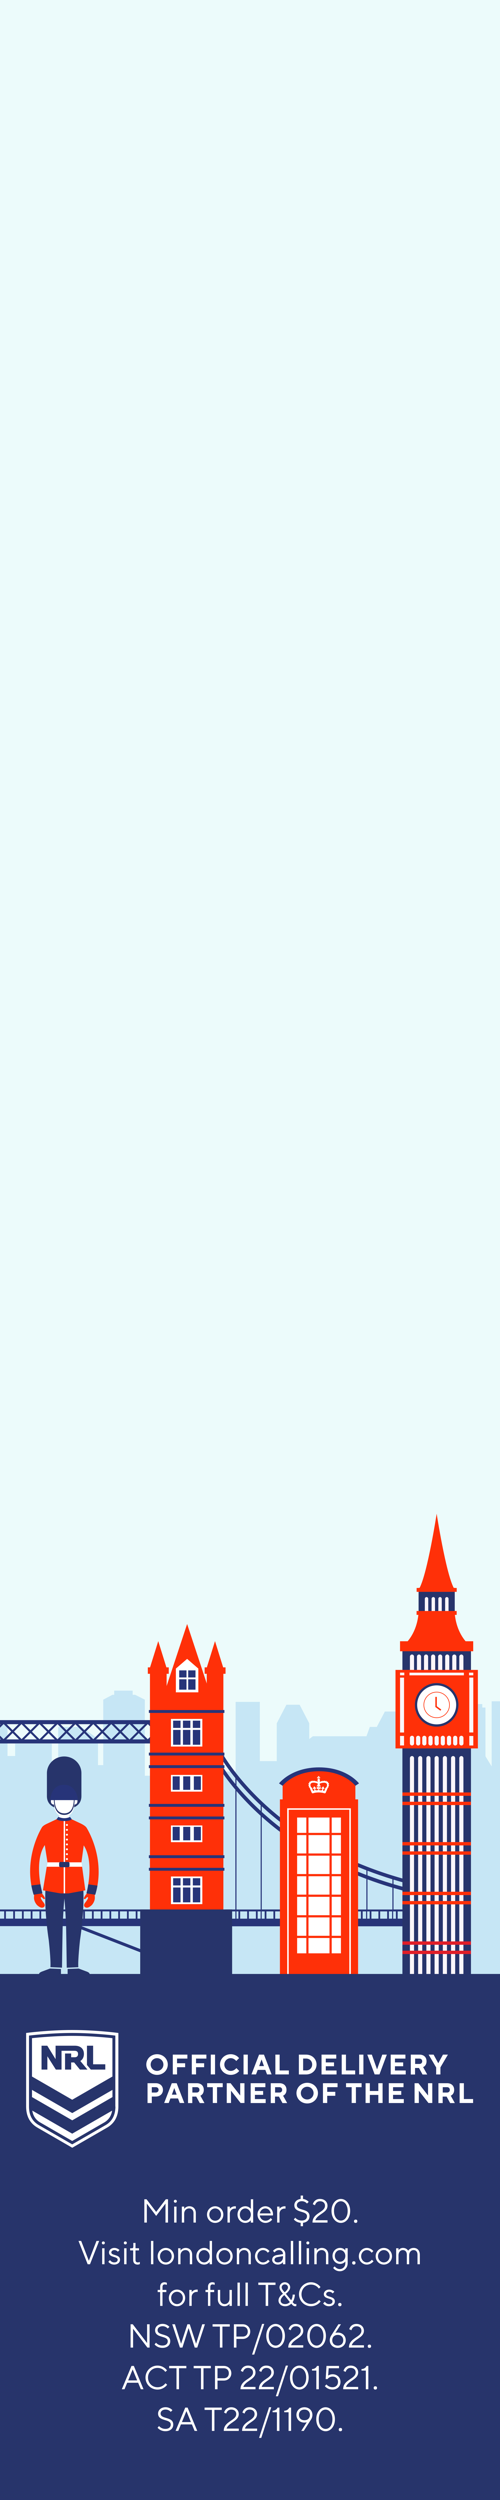 <?xml version="1.0" encoding="UTF-8"?><svg id="Layer_3" xmlns="http://www.w3.org/2000/svg" xmlns:xlink="http://www.w3.org/1999/xlink" viewBox="0 0 120 600"><defs><style>.cls-1,.cls-2{fill:none;}.cls-3{clip-path:url(#clippath);}.cls-4,.cls-5{fill:#fff;}.cls-6{fill:#fbf6fa;}.cls-7{fill:#ecfbfb;}.cls-8{fill:#ff3008;}.cls-9{fill:#e01e28;}.cls-10{fill:#27346b;}.cls-11{fill:#273479;}.cls-12{clip-path:url(#clippath-1);}.cls-13{clip-path:url(#clippath-2);}.cls-2{stroke:#ff3008;stroke-miterlimit:10;stroke-width:.35px;}.cls-14{fill:#c6e6f5;}.cls-14,.cls-5{fill-rule:evenodd;}</style><clipPath id="clippath"><rect class="cls-1" x="-14.73" y="390.31" width="196.49" height="94.7"/></clipPath><clipPath id="clippath-1"><rect class="cls-1" x="-68.96" y="379.93" width="167.75" height="107.24"/></clipPath><clipPath id="clippath-2"><rect class="cls-1" x="-14.73" y="379.57" width="113.53" height="107"/></clipPath></defs><rect class="cls-7" width="120" height="600"/><g><g class="cls-3"><polygon class="cls-14" points="74.22 413.6 71.91 409.14 68.74 409.14 66.42 413.6 66.42 422.67 62.36 422.67 62.36 408.45 57.77 408.45 57.37 408.45 56.55 408.45 56.55 425.16 52.24 425.16 52.24 415.99 50.13 415.99 50.13 415.14 48.56 415.14 48.16 415.14 46.96 415.14 46.96 415.99 44.85 415.99 44.85 426.18 43.59 426.18 43.59 410.82 36.2 410.82 36.2 426.18 34.76 426.18 34.76 407.92 32.43 406.75 31.84 406.75 31.84 405.75 27.41 405.75 27.41 406.75 27 406.75 24.78 407.92 24.78 423.63 23.52 423.63 23.52 417.34 19.55 414.46 13.97 414.46 13.97 426.84 12.43 426.84 12.43 418.48 3.63 418.48 3.63 421.44 1.8 421.44 1.8 413.09 -5.33 413.09 -5.33 426.47 -7.84 426.47 -8.23 426.47 -10.81 426.47 -10.81 422.58 -17.94 422.58 -17.94 425.79 -20.6 425.79 -20.6 417.05 -26.76 417.05 -26.76 423.42 -29.22 423.42 -29.22 412.82 -36.36 412.82 -36.36 423.07 -37.56 423.07 -38.68 420.18 -40.55 419.97 -40.55 416.7 -45.69 416.7 -45.69 426.11 -48.34 426.11 -48.34 408.09 -57.63 406.14 -57.63 429.28 -59.14 429.28 -59.14 413.23 -60.41 413.23 -60.41 412.63 -63.9 412.63 -63.9 413.23 -65.15 413.23 -65.15 423.66 -66.86 423.66 -66.86 413.23 -72 413.23 -72 422.45 -72.87 422.45 -72.87 410.52 -75.42 410.52 -75.42 409.68 -79.81 409.68 -79.81 410.52 -81.57 410.52 -81.57 422.07 -83.13 422.07 -83.13 415.24 -84.12 414.42 -90.3 414.42 -90.8 415.24 -92.7 415.24 -92.7 422.07 -94.85 422.07 -94.85 404.87 -96.04 404.87 -96.04 404.24 -99.82 404.24 -100.8 404.87 -102.24 404.87 -102.24 405.96 -105.8 405.96 -105.8 412.33 -114.7 412.33 -114.7 420.09 -116.22 420.09 -116.22 408.31 -126.79 408.31 -126.79 417.24 -128.28 417.24 -128.28 414.46 -135.42 414.46 -135.42 417.18 -136.33 417.18 -136.33 407.49 -143.46 407.49 -143.46 425.68 -145.29 425.68 -145.29 410.77 -152.42 410.77 -152.42 413.73 -155.57 413.73 -155.57 404.53 -155.57 402.9 -155.57 401.58 -159.67 401.58 -159.67 402.9 -165.03 402.9 -165.03 419.62 -167.69 419.62 -167.69 416.56 -175.08 416.56 -175.08 419.59 -176.31 419.59 -176.31 406.86 -177.83 405.05 -185.69 407.61 -185.69 423.18 -187 423.18 -187 416.7 -194.11 416.7 -194.11 423.18 -195.43 423.18 -195.43 414.54 -198.97 410.67 -204.72 410.67 -204.72 544.89 307.56 544.89 307.56 426.84 306.24 426.84 306.24 416.94 299.11 416.94 299.11 421.44 297.28 421.44 297.28 413.09 290.15 413.09 290.15 426.47 288.53 426.47 288.53 422.58 268.83 422.58 268.83 428.09 266.18 428.09 266.18 417.05 260.02 417.05 257.55 423.42 257.55 412.82 254.18 412.82 254.18 422.15 252.97 422.15 251.85 420.18 251.45 420.18 251.45 427.9 249.99 427.9 249.99 416.7 243.52 416.7 243.52 420.73 242.19 420.73 242.19 408.09 233.35 406.14 233.35 429.28 232.37 429.28 232.37 413.23 231.11 413.23 231.11 412.63 226.64 412.63 226.64 413.23 225.38 413.23 225.38 423.66 223.67 423.66 223.67 418.74 223.48 418.74 221.12 420.09 221.12 410.52 220.07 410.52 220.07 409.68 219.22 409.68 219.22 408.06 216.81 408.06 216.81 409.68 216.13 409.68 216.13 410.52 214.81 410.52 214.81 421.56 210.75 421.56 210.75 415.24 209.76 415.24 209.76 414.42 207.34 414.42 206.84 415.24 204.94 415.24 204.94 424.37 202.42 424.37 202.42 410.93 201.23 410.93 201.23 407.83 195.67 407.83 194.69 410.93 193.25 410.93 193.25 426.18 189.02 426.18 189.02 412.33 181.64 412.33 181.64 426.18 179.15 426.18 179.15 408.31 177.94 408.31 175.53 406.01 173.11 408.31 171.57 408.31 171.57 426.18 167.2 426.18 167.2 414.46 160.07 414.46 159.15 407.49 152.02 407.49 152.02 425.68 150.19 425.68 150.19 410.77 146.71 410.77 146.71 411.83 143.56 411.83 143.48 413.88 138.99 413.88 138.99 412.33 138.12 412.33 138.12 411.26 130.15 411.26 130.15 412.33 129.27 412.33 129.27 422.56 125.75 422.56 125.75 408.31 123.28 408.31 123.28 407.46 120.47 407.46 120.47 408.31 118 408.31 118 423.94 116.51 421.52 116.51 409.81 115.75 409.81 115.75 408.97 110.98 408.97 110.98 409.81 109.37 409.81 108.46 402.32 101.32 402.32 101.32 422.12 99.5 422.12 99.5 410.77 92.37 410.77 90.43 414.46 88.76 414.46 87.95 416.7 75.09 416.7 74.22 417.37 74.22 413.6 74.22 413.6"/></g><g class="cls-12"><g class="cls-13"><g><g><path class="cls-11" d="M149.48,458.73v-.46h-10.65v-7.34c3.78-1.42,7.2-2.99,10.25-4.61v-.99c-3.05,1.65-6.46,3.23-10.25,4.67v-1.13c3.79-1.47,7.21-3.08,10.25-4.75v-.99c-8.41,4.67-19.68,8.95-34.27,10.78-.4-.35-.92-.55-1.48-.55s-1.08,.21-1.47,.54c-22.52-2.83-37.13-11.53-45.51-18.45-9.39-7.76-13.19-15.03-13.22-15.1l-.77,.4s1.28,2.47,4.13,6v1.42c-2.91-3.58-4.2-6.04-4.22-6.09l-.78,.4s1.54,2.95,5,7.05v28.75h-2.37v.46h2.37v1.74h-2.37v1.83h95.37v-1.83h-1.22v-1.74h1.22Zm-10.91-.46h-5.99v-5.24c2.09-.62,4.09-1.29,5.99-2v7.24Zm-69.41-17.19c1.82,1.29,3.85,2.6,6.08,3.89v13.3h-6.08v-17.19Zm-.26,17.19h-6.08v-22.24c.66,.59,1.35,1.19,2.07,1.79,1.21,1,2.54,2.03,4.01,3.08v17.37Zm57.17-4.45c-2.01,.45-4.09,.86-6.26,1.22v-1c2.16-.37,4.25-.79,6.26-1.26v1.04Zm.26-1.1c2.08-.49,4.08-1.03,5.99-1.61v1.09c-1.92,.57-3.91,1.09-5.99,1.57v-1.04Zm-6.78,2.36c-1.29,.21-2.61,.39-3.95,.56,0-.01,0-.02,0-.04,0-.32-.07-.63-.19-.91,1.41-.18,2.79-.39,4.14-.61v1Zm-8.48,.55c-1.31-.16-2.6-.35-3.86-.55v-.99c1.32,.22,2.67,.42,4.05,.6-.12,.28-.19,.59-.19,.92,0,0,0,.02,0,.02Zm-4.12-.59c-2.16-.35-4.25-.76-6.26-1.22v-1.04c2.01,.47,4.09,.89,6.26,1.26v1Zm-6.52-1.27c-2.08-.48-4.08-1-5.99-1.57v-1.09c1.91,.58,3.91,1.12,5.99,1.61v1.04Zm-6.25-1.65c-2.09-.63-4.09-1.3-5.99-2.02v-1.13c1.9,.73,3.9,1.42,5.99,2.06v1.09Zm-6.25-2.12c-2.15-.81-4.17-1.68-6.08-2.57v-1.18c1.91,.91,3.93,1.79,6.08,2.62v1.13Zm-6.34-2.69c-2.18-1.03-4.21-2.1-6.08-3.19v-1.23c1.87,1.1,3.9,2.19,6.08,3.24v1.18Zm-6.34-3.34c-2.24-1.31-4.27-2.65-6.08-3.95v-1.29c1.81,1.32,3.84,2.67,6.08,4.01v1.24Zm.26,1.16c1.88,1.07,3.9,2.13,6.08,3.15v10h-6.08v-13.15Zm6.34,3.27c1.91,.88,3.94,1.74,6.08,2.54v7.34h-6.08v-9.88Zm6.34,2.64c1.9,.71,3.9,1.38,5.99,2v5.24h-5.99v-7.24Zm6.25,2.07c1.92,.56,3.91,1.08,5.99,1.55v3.61h-5.99v-5.17Zm6.25,1.61c2.01,.45,4.1,.85,6.26,1.2v2.35h-6.26v-3.55Zm6.52,1.25c1.32,.21,2.68,.4,4.06,.57,.18,.39,.46,.72,.81,.96h-.8v.78h-4.07v-2.31Zm7.38,1.53c.35-.23,.63-.56,.81-.95,1.41-.17,2.8-.37,4.15-.58v2.31h-4.16v-.78h-.8Zm5.22-1.57c2.16-.35,4.25-.75,6.26-1.2v3.55h-6.26v-2.35Zm6.52-1.26c2.08-.47,4.07-.99,5.99-1.55v5.17h-5.99v-3.61Zm12.24-4.56c-1.9,.71-3.9,1.39-5.99,2.02v-1.09c2.09-.64,4.09-1.33,5.99-2.06v1.13Zm-69.67-11.57v1.29c-1.24-.9-2.37-1.79-3.41-2.65-.94-.78-1.83-1.56-2.67-2.32v-1.35c.91,.85,1.89,1.71,2.94,2.58,.96,.8,2.01,1.62,3.14,2.45Zm-12.15-11.47c1.51,1.84,3.43,3.97,5.81,6.2v1.35c-2.38-2.21-4.3-4.3-5.81-6.13v-1.42Zm0,2.77c1.55,1.82,3.48,3.85,5.81,5.96v22.48h-5.81v-28.44Zm.47,30.64h-.47v-1.74h.47v1.74Zm2.1,0h-1.68v-1.74h1.68v1.74Zm2.1,0h-1.68v-1.74h1.68v1.74Zm.42,0v-1.74h.71v1.74h-.71Zm1.68,0h-.71v-1.74h.71v1.74Zm2.1,0h-1.68v-1.74h1.68v1.74Zm2.1,0h-1.68v-1.74h1.68v1.74Zm.42,0v-1.74h.74v1.74h-.74Zm1.68,0h-.68v-1.74h.68v1.74Zm2.1,0h-1.68v-1.74h1.68v1.74Zm2.1,0h-1.68v-1.74h1.68v1.74Zm.42,0v-1.74h.77v1.74h-.77Zm1.68,0h-.65v-1.74h.65v1.74Zm2.1,0h-1.68v-1.74h1.68v1.74Zm2.1,0h-1.68v-1.74h1.68v1.74Zm.42,0v-1.74h.8v1.74h-.8Zm1.68,0h-.63v-1.74h.63v1.74Zm2.1,0h-1.68v-1.74h1.68v1.74Zm2.1,0h-1.68v-1.74h1.68v1.74Zm.42,0v-1.74h.82v1.74h-.82Zm1.68,0h-.6v-1.74h.6v1.74Zm2.1,0h-1.68v-1.74h1.68v1.74Zm2.1,0h-1.68v-1.74h1.68v1.74Zm.42,0v-1.74h.76v1.74h-.76Zm1.68,0h-.66v-1.74h.66v1.74Zm2.1,0h-1.68v-1.74h1.68v1.74Zm2.1,0h-1.68v-1.74h1.68v1.74Zm.42,0v-1.74h.7v1.74h-.7Zm1.68,0h-.72v-1.74h.72v1.74Zm2.1,0h-1.68v-1.74h1.68v1.74Zm2.1,0h-1.68v-1.74h1.68v1.74Zm.42,0v-1.74h.9v1.74h-.9Zm1.85,0h-.69v-1.74h.69v1.74Zm2.1,0h-1.68v-1.74h1.68v1.74Zm.42-1.74h.86v1.74h-.86v-1.74Zm5.85,1.74h-.89v-1.74h.89v1.74Zm2.1,0h-1.68v-1.74h1.68v1.74Zm.42,0v-1.74h.74v1.74h-.74Zm1.68,0h-.68v-1.74h.68v1.74Zm2.1,0h-1.68v-1.74h1.68v1.74Zm2.1,0h-1.68v-1.74h1.68v1.74Zm.42,0v-1.74h.95v1.74h-.95Zm1.68,0h-.47v-1.74h.47v1.74Zm2.1,0h-1.68v-1.74h1.68v1.74Zm2.1,0h-1.68v-1.74h1.68v1.74Zm.42,0v-1.74h.89v1.74h-.89Zm1.68,0h-.53v-1.74h.53v1.74Zm2.1,0h-1.68v-1.74h1.68v1.74Zm2.1,0h-1.68v-1.74h1.68v1.74Zm.42,0v-1.74h.83v1.74h-.83Zm1.68,0h-.6v-1.74h.6v1.74Zm2.1,0h-1.68v-1.74h1.68v1.74Zm2.1,0h-1.68v-1.74h1.68v1.74Zm2.1,0h-1.68v-1.74h1.68v1.74Zm2.1,0h-1.68v-1.74h1.68v1.74Z"/><circle class="cls-4" cx="113.33" cy="455.61" r="1.22"/></g><g><g><g><rect class="cls-11" x="2.78" y="412.5" width=".49" height="6.2" transform="translate(294.75 119.57) rotate(45)"/><rect class="cls-11" x="2.78" y="412.5" width=".49" height="6.2" transform="translate(-292.97 123.86) rotate(-45)"/></g><g><rect class="cls-11" x="-1.54" y="412.5" width=".49" height="6.2" transform="translate(293.49 122.64) rotate(45)"/><rect class="cls-11" x="-1.54" y="412.5" width=".49" height="6.2" transform="translate(-294.25 120.81) rotate(-45)"/></g></g><g><g><rect class="cls-11" x="19.97" y="412.5" width=".49" height="6.2" transform="translate(328.38 695.17) rotate(135)"/><rect class="cls-11" x="19.97" y="412.5" width=".49" height="6.2" transform="translate(-259.34 723.77) rotate(-135)"/></g><g><rect class="cls-11" x="24.29" y="412.5" width=".49" height="6.2" transform="translate(335.76 692.11) rotate(135)"/><rect class="cls-11" x="24.29" y="412.5" width=".49" height="6.2" transform="translate(-251.97 726.82) rotate(-135)"/></g><g><rect class="cls-11" x="28.61" y="412.5" width=".49" height="6.2" transform="translate(343.13 689.06) rotate(135)"/><rect class="cls-11" x="28.61" y="412.5" width=".49" height="6.2" transform="translate(-244.59 729.88) rotate(-135)"/></g></g><g><g><rect class="cls-11" x="33.04" y="412.5" width=".49" height="6.2" transform="translate(350.69 685.93) rotate(135)"/><rect class="cls-11" x="33.04" y="412.5" width=".49" height="6.2" transform="translate(-237.03 733.01) rotate(-135)"/></g><g><rect class="cls-11" x="37.36" y="412.5" width=".49" height="6.2" transform="translate(358.08 682.87) rotate(135)"/><rect class="cls-11" x="37.36" y="412.5" width=".49" height="6.2" transform="translate(-229.66 736.07) rotate(-135)"/></g><g><rect class="cls-11" x="41.68" y="412.5" width=".49" height="6.2" transform="translate(365.44 679.82) rotate(135)"/><rect class="cls-11" x="41.68" y="412.5" width=".49" height="6.2" transform="translate(-222.28 739.12) rotate(-135)"/></g></g><g><g><rect class="cls-11" x="7.07" y="412.5" width=".49" height="6.2" transform="translate(306.36 704.3) rotate(135)"/><rect class="cls-11" x="7.07" y="412.5" width=".49" height="6.2" transform="translate(-281.38 714.64) rotate(-135)"/></g><g><rect class="cls-11" x="11.39" y="412.5" width=".49" height="6.2" transform="translate(313.73 701.24) rotate(135)"/><rect class="cls-11" x="11.39" y="412.5" width=".49" height="6.2" transform="translate(-273.99 717.7) rotate(-135)"/></g><g><rect class="cls-11" x="15.71" y="412.5" width=".49" height="6.2" transform="translate(321.11 698.19) rotate(135)"/><rect class="cls-11" x="15.71" y="412.5" width=".49" height="6.2" transform="translate(-266.62 720.75) rotate(-135)"/></g></g><rect class="cls-11" x="-19.76" y="412.83" width="56.68" height=".97"/><rect class="cls-11" x="-19.76" y="417.46" width="56.68" height=".97"/></g><path class="cls-11" d="M-18.93,460.47v1.8H36.09v-1.8h-3.1v-1.74h3.1v-.46H-18.93v.46h3.1v1.74h-3.1Zm49.82-1.74h1.68v1.74h-1.68v-1.74Zm-2.1,0h1.68v1.74h-1.68v-1.74Zm-2.1,0h1.68v1.74h-1.68v-1.74Zm-2.1,0h1.68v1.74h-1.68v-1.74Zm-2.1,0h1.68v1.74h-1.68v-1.74Zm-2.1,0h1.68v1.74h-1.68v-1.74Zm-2.1,0h1.68v1.74h-1.68v-1.74Zm-2.1,0h1.68v1.74h-1.68v-1.74Zm-2.1,0h1.68v1.74h-1.68v-1.74Zm-2.1,0h1.68v1.74h-1.68v-1.74Zm-2.1,0h1.68v1.74h-1.68v-1.74Zm-2.1,0h1.68v1.74h-1.68v-1.74Zm-2.1,0h1.68v1.74h-1.68v-1.74Zm-2.1,0h1.68v1.74h-1.68v-1.74Zm-2.1,0h1.68v1.74H1.42v-1.74Zm-2.1,0H1v1.74H-.68v-1.74Zm-2.1,0H-1.1v1.74h-1.68v-1.74Zm-2.1,0h1.68v1.74h-1.68v-1.74Zm-2.1,0h1.68v1.74h-1.68v-1.74Zm-2.1,0h1.68v1.74h-1.68v-1.74Zm-2.1,0h1.68v1.74h-1.68v-1.74Zm-2.1,0h1.68v1.74h-1.68v-1.74Zm-2.1,0h1.68v1.74h-1.68v-1.74Z"/><rect class="cls-11" x="17.02" y="465.44" width="21.14" height=".73" transform="translate(-115.92 909.8) rotate(-158.7)"/><polygon class="cls-8" points="44.91 389.76 39.25 406.88 50.56 406.88 44.91 389.76"/><polygon class="cls-8" points="49.11 400.17 49.37 400.17 53.86 400.17 54.13 400.17 54.13 401.71 53.61 401.71 53.61 465.62 49.62 465.62 49.62 401.71 49.11 401.71 49.11 400.17"/><polygon class="cls-8" points="51.6 393.87 49.61 400.27 53.59 400.27 51.6 393.87"/><rect class="cls-8" x="38.7" y="405.86" width="12.2" height="59.76" transform="translate(89.6 871.47) rotate(180)"/><g><rect class="cls-4" x="41.04" y="425.98" width="7.53" height="4.01" transform="translate(89.6 855.97) rotate(180)"/><g><rect class="cls-11" x="46.51" y="426.33" width="1.69" height="3.23" transform="translate(94.72 855.89) rotate(180)"/><rect class="cls-11" x="43.98" y="426.33" width="1.69" height="3.23" transform="translate(89.64 855.89) rotate(180)"/><rect class="cls-11" x="41.44" y="426.33" width="1.69" height="3.23" transform="translate(84.57 855.89) rotate(180)"/></g></g><g><rect class="cls-4" x="41.04" y="438.1" width="7.53" height="4.01" transform="translate(89.6 880.22) rotate(180)"/><g><rect class="cls-11" x="46.51" y="438.46" width="1.69" height="3.23" transform="translate(94.72 880.14) rotate(180)"/><rect class="cls-11" x="43.98" y="438.46" width="1.69" height="3.23" transform="translate(89.64 880.14) rotate(180)"/><rect class="cls-11" x="41.44" y="438.46" width="1.69" height="3.23" transform="translate(84.57 880.14) rotate(180)"/></g></g><polygon class="cls-4" points="44.91 398.13 47.6 400.46 47.6 406.16 42.21 406.16 42.21 400.46 44.91 398.13"/><g><rect class="cls-11" x="43.01" y="403.03" width="1.75" height="2.49"/><rect class="cls-11" x="43.01" y="400.89" width="1.75" height="1.7"/></g><g><rect class="cls-11" x="45.17" y="403.03" width="1.75" height="2.49"/><rect class="cls-11" x="45.17" y="400.89" width="1.75" height="1.7"/></g><polygon class="cls-8" points="35.48 400.17 35.75 400.17 40.24 400.17 40.5 400.17 40.5 401.71 39.99 401.71 39.99 465.62 35.99 465.62 35.99 401.71 35.48 401.71 35.48 400.17"/><g><rect class="cls-11" x="35.74" y="410.41" width="18.13" height=".69" transform="translate(89.6 821.51) rotate(180)"/><g><rect class="cls-11" x="35.74" y="420.63" width="18.13" height=".69" transform="translate(89.6 841.95) rotate(180)"/><rect class="cls-11" x="35.74" y="423.65" width="18.13" height=".69" transform="translate(89.6 847.99) rotate(180)"/></g><g><rect class="cls-11" x="35.74" y="432.94" width="18.13" height=".69" transform="translate(89.6 866.57) rotate(180)"/><rect class="cls-11" x="35.74" y="435.96" width="18.13" height=".69" transform="translate(89.6 872.61) rotate(180)"/></g><g><rect class="cls-11" x="35.74" y="445.25" width="18.13" height=".69" transform="translate(89.6 891.2) rotate(180)"/><rect class="cls-11" x="35.74" y="448.27" width="18.13" height=".69" transform="translate(89.6 897.24) rotate(180)"/></g></g><polygon class="cls-8" points="37.98 393.87 35.98 400.27 39.97 400.27 37.98 393.87"/><g><rect class="cls-4" x="41.04" y="412.54" width="7.53" height="6.63" transform="translate(89.6 831.71) rotate(180)"/><rect class="cls-11" x="41.56" y="415.19" width="1.78" height="3.56" transform="translate(84.89 833.93) rotate(180)"/><rect class="cls-11" x="43.92" y="415.19" width="1.78" height="3.56" transform="translate(89.61 833.93) rotate(180)"/><rect class="cls-11" x="46.28" y="415.19" width="1.78" height="3.56" transform="translate(94.34 833.93) rotate(180)"/><rect class="cls-11" x="41.56" y="412.96" width="1.78" height="1.74" transform="translate(84.89 827.66) rotate(180)"/><rect class="cls-11" x="43.92" y="412.96" width="1.78" height="1.74" transform="translate(89.61 827.66) rotate(180)"/><rect class="cls-11" x="46.28" y="412.96" width="1.78" height="1.74" transform="translate(94.34 827.66) rotate(180)"/></g><g><rect class="cls-4" x="41.04" y="450.36" width="7.53" height="6.63" transform="translate(89.6 907.35) rotate(180)"/><rect class="cls-11" x="41.56" y="453" width="1.78" height="3.56" transform="translate(84.89 909.56) rotate(180)"/><rect class="cls-11" x="43.92" y="453" width="1.78" height="3.56" transform="translate(89.61 909.56) rotate(180)"/><rect class="cls-11" x="46.28" y="453" width="1.78" height="3.56" transform="translate(94.34 909.56) rotate(180)"/><rect class="cls-11" x="41.56" y="450.78" width="1.78" height="1.74" transform="translate(84.89 903.29) rotate(180)"/><rect class="cls-11" x="43.92" y="450.78" width="1.78" height="1.74" transform="translate(89.61 903.29) rotate(180)"/><rect class="cls-11" x="46.28" y="450.78" width="1.78" height="1.74" transform="translate(94.34 903.29) rotate(180)"/></g><rect class="cls-10" x="33.65" y="458.27" width="22.06" height="16.32"/></g></g></g><g><g><rect class="cls-10" x="96.58" y="416.33" width="16.45" height="65.12"/><path class="cls-6" d="M98.88,421.45c-.27,0-.5,.23-.5,.52v57.75h.99v-57.75c0-.29-.22-.52-.5-.52Z"/><path class="cls-6" d="M100.85,421.45c-.27,0-.5,.23-.5,.52v57.75h.99v-57.75c0-.29-.22-.52-.5-.52Z"/><path class="cls-6" d="M102.83,421.45c-.27,0-.5,.23-.5,.52v57.75h.99v-57.75c0-.29-.22-.52-.5-.52Z"/><path class="cls-6" d="M104.8,421.45c-.27,0-.5,.23-.5,.52v57.75h.99v-57.75c0-.29-.22-.52-.5-.52Z"/><path class="cls-6" d="M106.78,421.45c-.27,0-.5,.23-.5,.52v57.75h.99v-57.75c0-.29-.22-.52-.5-.52Z"/><path class="cls-6" d="M108.75,421.45c-.27,0-.5,.23-.5,.52v57.75h.99v-57.75c0-.29-.22-.52-.5-.52Z"/><path class="cls-6" d="M110.73,421.45c-.27,0-.5,.23-.5,.52v57.75h.99v-57.75c0-.29-.22-.52-.5-.52Z"/><g><rect class="cls-8" x="96.58" y="430.19" width="16.45" height=".8"/><rect class="cls-8" x="96.58" y="432.42" width="16.45" height=".8"/></g><g><rect class="cls-8" x="96.58" y="442.1" width="16.45" height=".8"/><rect class="cls-8" x="96.58" y="444.33" width="16.45" height=".8"/></g><g><rect class="cls-8" x="96.58" y="454.02" width="16.45" height=".8"/><rect class="cls-8" x="96.58" y="456.25" width="16.45" height=".8"/></g><g><rect class="cls-9" x="96.58" y="465.94" width="16.45" height=".8"/><rect class="cls-9" x="96.58" y="468.17" width="16.45" height=".8"/></g></g><g><rect class="cls-10" x="96.58" y="396.12" width="16.45" height="5.82"/><g><path class="cls-6" d="M98.88,397.08c-.27,0-.5,.23-.5,.52v4.34h.99v-4.34c0-.29-.22-.52-.5-.52Z"/><path class="cls-6" d="M100.57,397.08c-.27,0-.5,.23-.5,.52v4.34h.99v-4.34c0-.29-.22-.52-.5-.52Z"/><path class="cls-6" d="M102.26,397.08c-.27,0-.5,.23-.5,.52v4.34h.99v-4.34c0-.29-.22-.52-.5-.52Z"/><path class="cls-6" d="M103.96,397.08c-.27,0-.5,.23-.5,.52v4.34h.99v-4.34c0-.29-.22-.52-.5-.52Z"/><path class="cls-6" d="M105.65,397.08c-.27,0-.5,.23-.5,.52v4.34h.99v-4.34c0-.29-.22-.52-.5-.52Z"/><path class="cls-6" d="M107.34,397.08c-.27,0-.5,.23-.5,.52v4.34h.99v-4.34c0-.29-.22-.52-.5-.52Z"/><path class="cls-6" d="M109.04,397.08c-.27,0-.5,.23-.5,.52v4.34h.99v-4.34c0-.29-.22-.52-.5-.52Z"/><path class="cls-6" d="M110.73,397.08c-.27,0-.5,.23-.5,.52v4.34h.99v-4.34c0-.29-.22-.52-.5-.52Z"/></g></g><g><rect class="cls-10" x="100.46" y="381.83" width="8.68" height="5.05"/><path class="cls-6" d="M102.37,383.29c-.22,0-.41,.19-.41,.43v3.16h.82v-3.16c0-.23-.18-.43-.41-.43Z"/><path class="cls-6" d="M103.99,383.29c-.22,0-.41,.19-.41,.43v3.16h.82v-3.16c0-.23-.18-.43-.41-.43Z"/><path class="cls-6" d="M105.61,383.29c-.22,0-.41,.19-.41,.43v3.16h.82v-3.16c0-.23-.18-.43-.41-.43Z"/><path class="cls-6" d="M107.24,383.29c-.22,0-.41,.19-.41,.43v3.16h.82v-3.16c0-.23-.18-.43-.41-.43Z"/></g><g><rect class="cls-8" x="94.92" y="400.78" width="19.77" height="18.84"/><g><rect class="cls-6" x="96.01" y="402.63" width=".96" height="13.17"/><rect class="cls-6" x="104.48" y="395.23" width=".64" height="13.05" transform="translate(506.56 296.96) rotate(90)"/><rect class="cls-6" x="112.76" y="401.25" width=".64" height="1.02" transform="translate(514.84 288.68) rotate(90)"/><rect class="cls-6" x="96.2" y="401.25" width=".64" height="1.02" transform="translate(498.28 305.23) rotate(90)"/><rect class="cls-6" x="96.01" y="416.62" width=".96" height="2.29"/><rect class="cls-6" x="112.63" y="402.63" width=".96" height="13.17" transform="translate(226.22 818.42) rotate(180)"/><rect class="cls-6" x="112.63" y="416.62" width=".96" height="2.29" transform="translate(226.22 835.54) rotate(180)"/></g><g><rect class="cls-8" x="98.28" y="402.65" width="13.05" height="13.05"/><circle class="cls-10" cx="104.8" cy="409.17" r="5.23"/><circle class="cls-4" cx="104.8" cy="409.17" r="4.68"/><path class="cls-8" d="M104.8,406.03c-1.74,0-3.15,1.41-3.15,3.15s1.41,3.15,3.15,3.15,3.15-1.41,3.15-3.15-1.41-3.15-3.15-3.15Zm0,6.15c-1.66,0-3-1.34-3-3s1.34-3,3-3,3,1.34,3,3-1.34,3-3,3Z"/><polyline class="cls-2" points="104.66 407.25 104.66 409.59 105.8 410.43"/></g><g><path class="cls-6" d="M98.88,416.58c-.27,0-.5,.22-.5,.5v1.34c0,.27,.22,.5,.5,.5s.5-.22,.5-.5v-1.34c0-.27-.22-.5-.5-.5Z"/><path class="cls-6" d="M100.36,416.58c-.27,0-.5,.22-.5,.5v1.34c0,.27,.22,.5,.5,.5s.5-.22,.5-.5v-1.34c0-.27-.22-.5-.5-.5Z"/><path class="cls-6" d="M101.84,416.58c-.27,0-.5,.22-.5,.5v1.34c0,.27,.22,.5,.5,.5s.5-.22,.5-.5v-1.34c0-.27-.22-.5-.5-.5Z"/><path class="cls-6" d="M103.32,416.58c-.27,0-.5,.22-.5,.5v1.34c0,.27,.22,.5,.5,.5s.5-.22,.5-.5v-1.34c0-.27-.22-.5-.5-.5Z"/><path class="cls-6" d="M104.8,416.58c-.27,0-.5,.22-.5,.5v1.34c0,.27,.22,.5,.5,.5s.5-.22,.5-.5v-1.34c0-.27-.22-.5-.5-.5Z"/><path class="cls-6" d="M106.28,416.58c-.27,0-.5,.22-.5,.5v1.34c0,.27,.22,.5,.5,.5s.5-.22,.5-.5v-1.34c0-.27-.22-.5-.5-.5Z"/><path class="cls-6" d="M107.77,416.58c-.27,0-.5,.22-.5,.5v1.34c0,.27,.22,.5,.5,.5s.5-.22,.5-.5v-1.34c0-.27-.22-.5-.5-.5Z"/><path class="cls-6" d="M109.25,416.58c-.27,0-.5,.22-.5,.5v1.34c0,.27,.22,.5,.5,.5s.5-.22,.5-.5v-1.34c0-.27-.22-.5-.5-.5Z"/><path class="cls-6" d="M110.73,416.58c-.27,0-.5,.22-.5,.5v1.34c0,.27,.22,.5,.5,.5s.5-.22,.5-.5v-1.34c0-.27-.22-.5-.5-.5Z"/></g></g><path class="cls-8" d="M112.61,393.9h-.87c-.88-1.04-2.2-3.09-2.57-6.33h.43v-.93h-9.62v.93h.43c-.37,3.24-1.69,5.29-2.57,6.33h-1.83v2.4h17.56v-2.4h-.97Z"/><path class="cls-8" d="M108.89,381.08c-1.92-3.72-4.09-17.79-4.09-17.79,0,0-2.17,14.07-4.09,17.79l-.45,.03h-.27v.93h9.62v-.93h-.27l-.45-.03Z"/></g><g><g><path class="cls-10" d="M15.4,421.55c-2.27,0-4.14,1.8-4.14,4v5.52c0,2.2,1.86,3.13,4.14,3.13s4.14-.93,4.14-3.13v-5.52c0-2.2-1.86-4-4.14-4Z"/><path class="cls-4" d="M13.46,436.82c.56-.36,1.01-.97,.85-2.04,0,0,2.28-.04,2.29-.04-.18,0-.08,.82-.07,.9,.08,.46,.37,.82,.67,1.03,.05,.03,.1,.07,.15,.09,0,0-1.63,1.14-3.88,.06Z"/><g><path class="cls-4" d="M18.59,432.25c0-.8-.5-.67-.71-.58-.16-1.78-1.16-1.85-2.42-1.86-1.28-.01-2.38-.07-2.53,1.87-.21-.09-.71-.23-.72,.57,0,.75,.49,.85,.75,.86,.15,1.43,.73,2.86,2.4,2.9,1.78,.02,2.35-1.51,2.5-2.91,.26,0,.72-.13,.73-.84Z"/><path class="cls-10" d="M15.47,429.38c-1.38-.01-2.55-.08-2.55,2.35,0,1.67,.41,3.8,2.45,3.85,2.17,.02,2.54-2.25,2.54-3.8,0-2.31-1.06-2.38-2.44-2.4Zm-.1,5.82c-1.88-.04-2.26-1.96-2.26-3.46,0-2.18,1.08-2.12,2.35-2.11,1.27,.01,2.25,.08,2.25,2.16,0,1.39-.34,3.44-2.34,3.42Z"/></g><path class="cls-11" d="M12.06,432.03h6.66s-.21-3.68-3.38-3.68-3.29,3.68-3.29,3.68Z"/></g><g><path class="cls-10" d="M12.03,472.45s0,0,0-.01l-1.78,.67s-1.01,.3-.86,.73h5.24v-1.29s-2.61-.1-2.61-.1Z"/><path class="cls-10" d="M19.72,450.81H11.16s-.96,4.74,.54,14.83c0,0,.55,4.95,.4,6.48l2.78,.12c.01-1.07,.06-4.69,.14-9.09,0,0,.1-3.91,.43-7.53,.33,3.62,.43,7.53,.43,7.53,.08,4.41,.12,8.03,.14,9.1l2.78-.12c-.15-1.52,.4-6.48,.4-6.48,1.5-10.09,.54-14.83,.54-14.83Z"/><path class="cls-10" d="M20.63,473.11l-1.78-.67s0,0,0,.01l-2.62,.1v1.29h5.26c.15-.44-.86-.73-.86-.73Z"/></g><g><g><path class="cls-8" d="M10.14,455.44c.12,.12,.24,.28,.36,.33,.1,.04,.23,.01,.28-.08,.04-.09,0-.19-.04-.27-.23-.48-.79-1.38-1.42-1.33-.13,0-1.18,.43-1.19,.41,.09,.27,.03,.79,.03,.79-.08,1.04,.67,1.86,.67,1.86,.16,.19,.5,.44,.68,.53,.2,.11,.43,.19,.66,.16,.23-.02,.46-.16,.54-.38,.07-.18,.03-.39-.06-.56-.09-.17-.21-.32-.33-.47-.12-.15-.81-1.09-.42-1.11,.08,0,.16,.05,.24,.12Z"/><path class="cls-8" d="M10.09,438.53s-4.74,7.4-2.02,16.2l2.11-.33s-2.48-8.57,1.22-12.4l-1.3-3.47Z"/><path class="cls-10" d="M7.53,452.51c.13,.73,.31,1.47,.54,2.22l2.11-.33s-.25-.87-.47-2.17l-2.17,.28Z"/></g><g><path class="cls-8" d="M20.78,455.44c-.12,.12-.24,.28-.36,.33-.1,.04-.23,.01-.28-.08-.04-.09,0-.19,.04-.27,.23-.48,.79-1.38,1.42-1.33,.13,0,1.18,.43,1.19,.41-.09,.27-.03,.79-.03,.79,.08,1.04-.67,1.86-.67,1.86-.16,.19-.5,.44-.68,.53-.2,.11-.43,.19-.66,.16-.23-.02-.46-.16-.54-.38-.07-.18-.03-.39,.06-.56,.09-.17,.21-.32,.33-.47,.12-.15,.81-1.09,.42-1.11-.08,0-.16,.05-.24,.12Z"/><path class="cls-8" d="M20.7,438.53s4.87,7.41,2.15,16.21l-2.11-.33s2.35-8.57-1.35-12.41l1.3-3.47Z"/><path class="cls-10" d="M21.19,452.24c-.2,1.31-.44,2.17-.44,2.17l2.11,.33c.23-.74,.4-1.48,.53-2.19l-2.2-.31Z"/></g><g><g><path class="cls-8" d="M19.56,446.96l.92,6.72-4.05,.74h-1.89l-4.24-.74,1.09-6.72-1.31-8.43c.4-.5,.99-.73,1.57-1.01l1.89-.89h3.68l1.89,.89c.11,.05,1.17,.51,1.57,1.01l-1.13,8.43Z"/><polygon class="cls-4" points="19.71 448.02 19.56 446.96 11.4 446.96 11.22 448.02 19.71 448.02"/><rect class="cls-4" x="15.28" y="436.62" width=".34" height="17.78"/></g><path class="cls-11" d="M13.56,436.62s.45,.43,1.9,.43,1.77-.43,1.77-.43l-.43-.57s-1.2,.71-2.78,0l-.46,.57Z"/><g><path class="cls-4" d="M16.3,437.99c0,.13-.11,.24-.24,.24s-.24-.11-.24-.24,.11-.24,.24-.24,.24,.11,.24,.24Z"/><path class="cls-4" d="M16.3,439.16c0,.13-.11,.24-.24,.24s-.24-.11-.24-.24,.11-.24,.24-.24,.24,.11,.24,.24Z"/><path class="cls-4" d="M16.3,440.33c0,.13-.11,.24-.24,.24s-.24-.11-.24-.24,.11-.24,.24-.24,.24,.11,.24,.24Z"/><path class="cls-4" d="M16.3,441.49c0,.13-.11,.24-.24,.24s-.24-.11-.24-.24,.11-.24,.24-.24,.24,.11,.24,.24Z"/><path class="cls-4" d="M16.3,442.66c0,.13-.11,.24-.24,.24s-.24-.11-.24-.24,.11-.24,.24-.24,.24,.11,.24,.24Z"/><path class="cls-4" d="M16.3,443.83c0,.13-.11,.24-.24,.24s-.24-.11-.24-.24,.11-.24,.24-.24,.24,.11,.24,.24Z"/><path class="cls-4" d="M16.3,445c0,.13-.11,.24-.24,.24s-.24-.11-.24-.24,.11-.24,.24-.24,.24,.11,.24,.24Z"/><path class="cls-4" d="M16.3,446.17c0,.13-.11,.24-.24,.24s-.24-.11-.24-.24,.11-.24,.24-.24,.24,.11,.24,.24Z"/></g><rect class="cls-10" x="14.19" y="446.86" width="2.49" height="1.27" rx=".34" ry=".34"/></g></g></g><g><path class="cls-11" d="M66.97,428.01s2.9-3.84,9.6-3.84,9.59,3.84,9.59,3.84l-.87,.58h-17.46l-.87-.58Z"/><path class="cls-8" d="M67.83,428.59v3.98h17.46v-3.98s-2.62-3.49-8.72-3.49-8.74,3.49-8.74,3.49Z"/><g><rect class="cls-8" x="67.18" y="431.85" width="18.76" height="42.28"/><polygon class="cls-4" points="68.93 433.99 68.93 474.13 69.29 474.13 69.29 434.34 83.84 434.34 83.84 474.13 84.2 474.13 84.2 433.99 68.93 433.99"/><g><rect class="cls-4" x="74.04" y="445.36" width="5.04" height="4.41"/><rect class="cls-4" x="74.04" y="455.24" width="5.04" height="4.41"/><rect class="cls-4" x="71.31" y="450.3" width="2.21" height="4.41"/><rect class="cls-4" x="74.04" y="450.3" width="5.04" height="4.41"/><rect class="cls-4" x="71.31" y="445.36" width="2.21" height="4.41"/><rect class="cls-4" x="71.31" y="440.42" width="2.21" height="4.41"/><rect class="cls-4" x="74.04" y="465.12" width="5.04" height="3.68"/><rect class="cls-4" x="74.04" y="460.18" width="5.04" height="4.41"/><rect class="cls-4" x="74.04" y="440.42" width="5.04" height="4.41"/><rect class="cls-4" x="74.04" y="436.21" width="5.04" height="3.68"/><rect class="cls-4" x="79.61" y="436.21" width="2.21" height="3.68"/><rect class="cls-4" x="71.31" y="455.24" width="2.21" height="4.41"/><rect class="cls-4" x="79.61" y="440.42" width="2.21" height="4.41"/><rect class="cls-4" x="71.31" y="436.21" width="2.21" height="3.68"/><rect class="cls-4" x="79.61" y="465.12" width="2.21" height="3.68"/><rect class="cls-4" x="71.31" y="465.12" width="2.21" height="3.68"/><rect class="cls-4" x="79.61" y="445.36" width="2.21" height="4.41"/><rect class="cls-4" x="79.61" y="460.18" width="2.21" height="4.41"/><rect class="cls-4" x="71.31" y="460.18" width="2.21" height="4.41"/><rect class="cls-4" x="79.61" y="455.24" width="2.21" height="4.41"/><rect class="cls-4" x="79.61" y="450.3" width="2.21" height="4.41"/></g></g><path class="cls-5" d="M76.57,426.92c.12,.03,.2,.14,.2,.27v.47c.06-.02,.13-.04,.19-.06,0-.09,.08-.15,.16-.15,.06,0,.11,.03,.14,.08,.03,0,.05,0,.08-.01,.01-.08,.08-.14,.16-.14,.07,0,.13,.04,.15,.11h.01s.04,0,.06,0c.02-.07,.08-.13,.16-.13,.09,0,.16,.07,.16,.15,.02,0,.04,0,.07,.01,.02-.06,.08-.11,.15-.11,.09,0,.16,.07,.16,.16,0,.02,0,.04,0,.05,.02,0,.04,.02,.05,.03,.03-.04,.08-.06,.13-.06,.09,0,.16,.07,.16,.16,0,.05-.02,.09-.05,.12,.01,.02,.02,.03,.03,.05,.02,0,.04-.01,.06-.01,.09,0,.16,.07,.16,.16,0,.08-.05,.14-.12,.16,0,.02,0,.05,0,.07,.07,.02,.13,.08,.13,.16,0,.09-.07,.16-.15,.16,0,.03-.01,.05-.02,.08,.04,.03,.07,.08,.07,.13,0,.09-.07,.17-.16,.17,0,0,0,0-.01,0-.18,.41-.34,.81-.51,1.22-.06,.14-.21,.21-.36,.16-.72-.26-1.95-.26-2.67,0-.14,.05-.3-.02-.36-.16-.17-.41-.34-.81-.51-1.22,0,0,0,0-.01,0-.09,0-.16-.07-.16-.16,0-.06,.03-.11,.07-.13,0-.03-.01-.05-.02-.08-.09,0-.15-.08-.15-.16,0-.08,.05-.14,.13-.16,0-.02,0-.05,0-.07-.07-.02-.12-.08-.12-.16,0-.09,.07-.16,.16-.17,.02,0,.04,0,.06,.01,.01-.02,.02-.03,.03-.05-.03-.03-.06-.07-.06-.12,0-.09,.07-.17,.16-.17,.05,0,.1,.03,.13,.06,.02-.01,.04-.02,.05-.03,0-.02,0-.04,0-.05,0-.09,.07-.16,.16-.16,.07,0,.13,.04,.15,.11,.02,0,.04,0,.07-.01,0-.09,.08-.15,.16-.15,.08,0,.14,.05,.16,.13,.02,0,.04,0,.06,0h.01c.02-.06,.08-.11,.15-.11,.08,0,.15,.06,.16,.14,.03,0,.05,0,.08,.01,.03-.05,.08-.08,.14-.08,.09,0,.16,.07,.16,.15,.06,.02,.12,.04,.19,.06v-.47c0-.13,.09-.23,.2-.27v-.11s-.03-.06-.06-.06h-.07s0,.03,0,.03c0,.05-.05,.08-.09,.07h0s-.08-.05-.08-.1v-.16s.06-.08,.11-.07c.04,0,.07,.04,.07,.07h.06s.06-.03,.06-.06v-.02s-.02-.05-.05-.06c-.04,0-.08-.04-.08-.08,0-.05,.04-.08,.08-.08h.23s.08,.04,.08,.08c0,.04-.03,.08-.08,.08-.03,0-.05,.03-.05,.06v.02s.03,.06,.06,.06h.06s.04-.06,.07-.07c.05,0,.09,.02,.09,.07v.16s-.02,.09-.06,.1c-.05,0-.09-.02-.09-.07v-.03s-.07,0-.07,0c-.03,0-.06,.03-.06,.06v.11h0Zm-1.29,2.09h0c-.01-.3,.24-.35,.34-.06,0,.03,.03,.05,.06,.05,.05,0,.12,.03,.14,.08,.02,.05,.02,.12,.02,.17,0,.1-.06,.13-.11,.04-.01-.03-.04-.07-.07-.05-.04,.03-.05,.16-.01,.24,.02,.05,.05,.08,.07,.12,.03,.06,.09,.09,.15,.08,.13-.02,.26-.03,.39-.04,.07,0,.13-.07,.13-.14v-.18s-.03-.07-.07-.07h0s-.03,0-.04,.02c-.01,.01-.02,.03-.02,.04,0,.08-.04,.1-.09,.1-.07,0-.12-.05-.12-.12l-.03-.43s.02-.05,.05-.05h.05c.07,0,.12,.05,.12,.12v.03s.03,.05,.06,.05h.02s.07-.03,.07-.07v-.16s-.03-.07-.07-.07h-.16c-.06,0-.12-.05-.12-.12,0-.06,.05-.12,.12-.12,.08,0,.07-.05,.07-.11v-.33c-.35-.13-.66-.19-.91-.2-.3-.01-.52,.05-.65,.16-.14,.12-.2,.3-.16,.55,.02,.12,.07,.25,.13,.39,.1,.03,.18,.09,.24,.17,.1,.15,.09,.38,.15,.46,0,0,0,0,0,.01l.13,.19s.06,.05,.1,.03c.03-.01,.07-.02,.1-.03,.04-.01,.07-.05,.06-.09,0-.06,.02-.12,.02-.18,0-.09-.05-.21-.1-.22-.04,0-.04,.04-.05,.07-.01,.1-.07,.09-.12,0-.02-.05-.05-.12-.05-.17,0-.05,.05-.1,.1-.12,.03-.01,.04-.04,.04-.07h0Zm2.44,0h0s.01,.06,.04,.07c.05,.02,.1,.07,.1,.12,0,.05-.02,.12-.05,.17-.04,.09-.11,.1-.12,0,0-.03-.01-.08-.05-.07-.05,.01-.1,.13-.1,.22,0,.06,.03,.12,.02,.18,0,.04,.02,.08,.06,.09,.03,0,.07,.02,.1,.03,.04,.01,.07,0,.1-.03l.13-.2s0,0,0-.01c.06-.08,.05-.32,.15-.46,.06-.09,.14-.15,.24-.18,.07-.14,.11-.27,.13-.39,.05-.25-.01-.43-.16-.55-.13-.11-.35-.17-.65-.15-.25,.01-.55,.07-.91,.2v.33c0,.06,0,.11,.07,.11,.06,0,.12,.05,.12,.12,0,.06-.05,.12-.12,.12h-.16s-.07,.03-.07,.07v.16s.03,.07,.07,.07h.02s.06-.02,.06-.05v-.03c0-.07,.06-.12,.12-.12h.05s.05,.02,.05,.05l-.03,.43c0,.07-.05,.12-.12,.12-.05,0-.09-.02-.09-.1,0-.02,0-.03-.02-.04-.01-.01-.02-.02-.04-.02h0s-.07,.03-.07,.07v.18c0,.08,.06,.14,.13,.14,.13,0,.26,.02,.39,.04,.06,0,.12-.02,.15-.08,.02-.04,.05-.08,.07-.12,.04-.08,.03-.21-.01-.24-.03-.02-.06,.02-.07,.05-.05,.09-.1,.06-.11-.04,0-.05,0-.13,.02-.17,.02-.05,.08-.07,.14-.08,.03,0,.05-.02,.06-.05,.1-.29,.35-.24,.34,.06Z"/></g><rect class="cls-10" x="-9.23" y="473.75" width="136.32" height="127.92"/><g><path class="cls-4" d="M17.34,487.2c-5.76,0-11.07,.71-11.07,.71v17.66c0,2.35,.94,4.04,2.71,5.06l8.36,4.83,8.36-4.83c1.77-1.02,2.71-2.71,2.71-5.06v-17.66s-5.31-.71-11.07-.71Zm10.36,18.37v.12c0,.17,0,.26-.02,.42-.13,1.78-.91,3.09-2.34,3.92l-8.01,4.62-8.01-4.62c-1.44-.83-2.21-2.11-2.34-3.91h0c0-.16-.02-.25-.02-.42v-2.79h0v-4.94h0v-9.43s5.02-.63,10.36-.63,10.36,.63,10.36,.63v17.03Z"/><path class="cls-4" d="M7.68,489.16v9.21l9.65,5.57,9.65-5.57v-9.21s-4.79-.55-9.65-.55-9.65,.55-9.65,.55Zm13.19,1.81h1.48v4.46h2.92v1.27h-3.48s-.46-.56-.92-1.1v-4.63Zm-.73,1.96c0,.76-.31,1.37-.86,1.71,.2,.23,1.71,2.06,1.71,2.06h-1.81l-1.39-1.71h-.71v1.71h-1.47v-3.86h1.47v.9h.88c.49,0,.77-.29,.77-.77,0-.53-.28-.78-.86-.78h-3.1v4.51h-1.37l-2.01-3.17h-.02v3.17h-1.4v-5.73h1.38l1.96,3.18h.03v-3.18h4.63c1.34,0,2.17,.74,2.17,1.96Z"/><polygon class="cls-4" points="7.68 501.57 7.68 503.3 17.34 508.88 26.99 503.3 26.99 501.57 17.34 507.14 7.68 501.57"/><path class="cls-4" d="M7.75,506.55c.2,1.29,.84,2.23,1.93,2.86l7.65,4.42,7.65-4.42c1.09-.63,1.72-1.57,1.93-2.86l-9.58,5.53-9.58-5.53Z"/></g><g><path class="cls-4" d="M37.69,493.01c1.47,0,2.58,1.12,2.58,2.48s-1.11,2.48-2.58,2.48-2.58-1.12-2.58-2.48,1.11-2.48,2.58-2.48Zm0,4.01c.85,0,1.53-.68,1.53-1.53s-.68-1.53-1.53-1.53-1.53,.68-1.53,1.53,.68,1.53,1.53,1.53Z"/><path class="cls-4" d="M41.47,493.11h3.5v.95h-2.48v1.12h1.94v.95h-1.94v1.73h-1.02v-4.75Z"/><path class="cls-4" d="M46.03,493.11h3.5v.95h-2.48v1.12h1.94v.95h-1.94v1.73h-1.02v-4.75Z"/><path class="cls-4" d="M50.59,493.11h1.02v4.75h-1.02v-4.75Z"/><path class="cls-4" d="M57.42,497.02c-.14,.18-.31,.33-.51,.48-.35,.24-.85,.47-1.53,.47-1.47,0-2.58-1.12-2.58-2.48s1.11-2.48,2.58-2.48c.66,0,1.17,.24,1.5,.47,.2,.14,.36,.3,.5,.48l-.68,.68c-.1-.13-.22-.24-.35-.34-.22-.17-.55-.34-.98-.34-.85,0-1.53,.68-1.53,1.53s.68,1.53,1.53,1.53c.44,0,.77-.17,1.01-.34,.14-.1,.25-.21,.35-.34l.68,.68Z"/><path class="cls-4" d="M58.45,493.11h1.02v4.75h-1.02v-4.75Z"/><path class="cls-4" d="M62.2,493.11h1.15l1.83,4.75h-1.09l-.41-1.09h-1.83l-.41,1.09h-1.09l1.83-4.75Zm1.15,2.75l-.56-1.56h-.03l-.56,1.56h1.15Z"/><path class="cls-4" d="M66.09,493.11h1.02v3.8h2.21v.95h-3.23v-4.75Z"/><path class="cls-4" d="M71.73,493.11h1.73c1.46,0,2.51,1.05,2.51,2.38s-1.05,2.38-2.51,2.38h-1.73v-4.75Zm1.73,3.8c.85,0,1.46-.61,1.46-1.43s-.61-1.43-1.46-1.43h-.71v2.85h.71Z"/><path class="cls-4" d="M77.17,493.11h3.53v.95h-2.51v.92h1.97v.92h-1.97v1.02h2.58v.95h-3.6v-4.75Z"/><path class="cls-4" d="M82.01,493.11h1.02v3.8h2.21v.95h-3.23v-4.75Z"/><path class="cls-4" d="M86.2,493.11h1.02v4.75h-1.02v-4.75Z"/><path class="cls-4" d="M88.15,493.11h1.09l1.24,3.5h.03l1.24-3.5h1.09l-1.77,4.75h-1.15l-1.77-4.75Z"/><path class="cls-4" d="M93.77,493.11h3.53v.95h-2.51v.92h1.97v.92h-1.97v1.02h2.58v.95h-3.6v-4.75Z"/><path class="cls-4" d="M98.61,493.11h2.1c1.02,0,1.66,.64,1.66,1.6,0,.54-.2,.9-.41,1.11-.12,.12-.25,.22-.41,.29l.98,1.77h-1.12l-.85-1.56h-.95v1.56h-1.02v-4.75Zm2.07,2.24c.38,0,.65-.26,.65-.64s-.26-.65-.65-.65h-1.05v1.29h1.05Z"/><path class="cls-4" d="M104.67,496.17l-1.8-3.06h1.19l1.11,2.04h.03l1.11-2.04h1.19l-1.8,3.06v1.7h-1.02v-1.7Z"/><path class="cls-4" d="M35.41,499.97h2c1.01,0,1.7,.67,1.7,1.6s-.69,1.6-1.7,1.6h-.98v1.56h-1.02v-4.75Zm1.97,2.24c.41,0,.68-.26,.68-.64s-.27-.65-.68-.65h-.95v1.29h.95Z"/><path class="cls-4" d="M41.25,499.97h1.15l1.83,4.75h-1.09l-.41-1.09h-1.83l-.41,1.09h-1.09l1.83-4.75Zm1.15,2.75l-.56-1.56h-.03l-.56,1.56h1.15Z"/><path class="cls-4" d="M45.15,499.97h2.1c1.02,0,1.66,.64,1.66,1.6,0,.54-.2,.9-.41,1.11-.12,.12-.25,.22-.41,.29l.98,1.77h-1.12l-.85-1.56h-.95v1.56h-1.02v-4.75Zm2.07,2.24c.38,0,.65-.26,.65-.64s-.26-.65-.65-.65h-1.05v1.29h1.05Z"/><path class="cls-4" d="M51.08,500.92h-1.36v-.95h3.73v.95h-1.36v3.8h-1.02v-3.8Z"/><path class="cls-4" d="M54.42,499.97h.92l2.31,2.95v-2.95h1.02v4.75h-.92l-2.31-2.95v2.95h-1.02v-4.75Z"/><path class="cls-4" d="M60.16,499.97h3.53v.95h-2.51v.92h1.97v.92h-1.97v1.02h2.58v.95h-3.6v-4.75Z"/><path class="cls-4" d="M65,499.97h2.1c1.02,0,1.66,.64,1.66,1.6,0,.54-.2,.9-.41,1.11-.12,.12-.25,.22-.41,.29l.98,1.77h-1.12l-.85-1.56h-.95v1.56h-1.02v-4.75Zm2.07,2.24c.38,0,.65-.26,.65-.64s-.26-.65-.65-.65h-1.05v1.29h1.05Z"/><path class="cls-4" d="M73.73,499.87c1.47,0,2.58,1.12,2.58,2.48s-1.11,2.48-2.58,2.48-2.58-1.12-2.58-2.48,1.11-2.48,2.58-2.48Zm0,4.01c.85,0,1.53-.68,1.53-1.53s-.68-1.53-1.53-1.53-1.53,.68-1.53,1.53,.68,1.53,1.53,1.53Z"/><path class="cls-4" d="M77.51,499.97h3.5v.95h-2.48v1.12h1.94v.95h-1.94v1.73h-1.02v-4.75Z"/><path class="cls-4" d="M84.41,500.92h-1.36v-.95h3.73v.95h-1.36v3.8h-1.02v-3.8Z"/><path class="cls-4" d="M87.74,499.97h1.02v1.87h2.04v-1.87h1.02v4.75h-1.02v-1.94h-2.04v1.94h-1.02v-4.75Z"/><path class="cls-4" d="M93.31,499.97h3.53v.95h-2.51v.92h1.97v.92h-1.97v1.02h2.58v.95h-3.6v-4.75Z"/><path class="cls-4" d="M99.5,499.97h.92l2.31,2.95v-2.95h1.02v4.75h-.92l-2.31-2.95v2.95h-1.02v-4.75Z"/><path class="cls-4" d="M105.24,499.97h2.1c1.02,0,1.66,.64,1.66,1.6,0,.54-.2,.9-.41,1.11-.12,.12-.25,.22-.41,.29l.98,1.77h-1.12l-.85-1.56h-.95v1.56h-1.02v-4.75Zm2.07,2.24c.38,0,.65-.26,.65-.64s-.26-.65-.65-.65h-1.05v1.29h1.05Z"/><path class="cls-4" d="M110.31,499.97h1.02v3.8h2.21v.95h-3.23v-4.75Z"/></g><g><path class="cls-4" d="M34.64,527.82h.52l2.32,3.04,2.32-3.04h.52v5.6h-.6v-4.56l-2.24,2.96-2.24-2.96v4.56h-.6v-5.6Z"/><path class="cls-4" d="M42.08,527.94c.2,0,.36,.16,.36,.36s-.16,.36-.36,.36-.36-.16-.36-.36,.16-.36,.36-.36Zm-.28,1.64h.56v3.84h-.56v-3.84Z"/><path class="cls-4" d="M43.64,529.58h.56v.56c.08-.12,.18-.22,.3-.32,.22-.16,.51-.32,.94-.32,.92,0,1.56,.64,1.56,1.64v2.28h-.56v-2.28c0-.68-.43-1.12-1.04-1.12-.68,0-1.2,.51-1.2,1.28v2.12h-.56v-3.84Z"/><path class="cls-4" d="M49.68,531.5c0-1.12,.88-2,1.96-2s1.96,.88,1.96,2-.88,2-1.96,2-1.96-.88-1.96-2Zm3.36,0c0-.84-.64-1.48-1.4-1.48s-1.4,.64-1.4,1.48,.64,1.48,1.4,1.48,1.4-.64,1.4-1.48Z"/><path class="cls-4" d="M54.6,529.58h.56v.52c.09-.1,.19-.21,.31-.3,.22-.15,.52-.3,.97-.3h.16v.56h-.24c-.64,0-1.2,.48-1.2,1.24v2.12h-.56v-3.84Z"/><path class="cls-4" d="M60.2,532.86c-.09,.12-.2,.22-.33,.32-.22,.16-.54,.32-.99,.32-1.04,0-1.88-.84-1.88-2s.84-2,1.88-2c.45,0,.77,.16,.99,.32,.13,.1,.24,.2,.33,.32v-2.32h.56v5.6h-.56v-.56Zm0-1.36c0-.84-.65-1.48-1.32-1.48-.73,0-1.32,.61-1.32,1.48s.59,1.48,1.32,1.48c.67,0,1.32-.64,1.32-1.48Z"/><path class="cls-4" d="M65.32,532.7c-.11,.15-.25,.28-.41,.4-.28,.2-.67,.4-1.19,.4-1.05,0-1.92-.88-1.92-2s.88-2,1.88-2,1.84,.8,1.84,1.92c0,.09-.02,.15-.02,.21l-.02,.08h-3.12c.04,.67,.63,1.27,1.36,1.27,.41,0,.7-.16,.92-.32,.12-.1,.23-.2,.32-.32l.36,.36Zm-.36-1.48c-.09-.68-.6-1.2-1.28-1.2s-1.23,.56-1.32,1.2h2.6Z"/><path class="cls-4" d="M66.52,529.58h.56v.52c.09-.1,.19-.21,.31-.3,.22-.15,.52-.3,.97-.3h.16v.56h-.24c-.64,0-1.2,.48-1.2,1.24v2.12h-.56v-3.84Z"/><path class="cls-4" d="M70.88,532.25c.1,.14,.22,.25,.37,.34,.25,.18,.63,.34,1.15,.34,.84,0,1.28-.43,1.28-1.04,0-1.43-3.04-.65-3.04-2.64,0-.74,.57-1.4,1.52-1.5v-.82h.56v.82c.45,.06,.78,.23,1.02,.39,.14,.1,.26,.2,.34,.31l-.4,.4c-.09-.1-.19-.19-.31-.28-.22-.14-.51-.28-.93-.28-.77,0-1.2,.46-1.2,.96,0,1.44,3.04,.65,3.04,2.64,0,.84-.56,1.46-1.56,1.58v.82h-.56v-.81c-.57-.06-.96-.25-1.24-.45-.16-.11-.3-.24-.4-.38l.36-.41Z"/><path class="cls-4" d="M78.6,532.86v.56h-3.6c0-2.36,3-2.43,3-4.04,0-.64-.43-1.08-1.2-1.08-.51,0-.79,.23-.98,.48-.1,.14-.18,.3-.22,.48l-.52-.24c.07-.24,.18-.46,.32-.64,.26-.32,.67-.64,1.4-.64,1.09,0,1.8,.72,1.8,1.64,0,1.72-2.44,2-2.92,3.48h2.92Z"/><path class="cls-4" d="M79.56,530.62c0-1.8,1.09-2.88,2.24-2.88s2.24,1.08,2.24,2.88-1.08,2.88-2.23,2.88-2.25-1.08-2.25-2.88Zm3.88,0c0-1.52-.81-2.32-1.64-2.32s-1.64,.8-1.64,2.32,.8,2.32,1.65,2.32,1.63-.8,1.63-2.32Z"/><path class="cls-4" d="M85.36,532.7c.25,0,.4,.15,.4,.4s-.15,.4-.4,.4-.4-.15-.4-.4,.15-.4,.4-.4Z"/><path class="cls-4" d="M18.84,537.82h.64l1.84,4.76,1.84-4.76h.64l-2.2,5.6h-.56l-2.2-5.6Z"/><path class="cls-4" d="M24.8,537.94c.2,0,.36,.16,.36,.36s-.16,.36-.36,.36-.36-.16-.36-.36,.16-.36,.36-.36Zm-.28,1.64h.56v3.84h-.56v-3.84Z"/><path class="cls-4" d="M26.4,542.42c.07,.1,.16,.2,.26,.28,.17,.15,.42,.28,.74,.28,.57,0,.84-.28,.84-.64,0-.88-2.08-.44-2.08-1.76,0-.55,.51-1.08,1.28-1.08,.41,0,.7,.14,.92,.26,.12,.07,.23,.16,.32,.26l-.4,.4c-.06-.07-.13-.14-.21-.2-.15-.1-.35-.2-.63-.2-.44,0-.72,.28-.72,.56,0,.84,2.08,.4,2.08,1.76,0,.64-.53,1.16-1.4,1.16-.48,0-.83-.17-1.06-.34-.14-.1-.25-.21-.34-.34l.4-.4Z"/><path class="cls-4" d="M30.08,537.94c.2,0,.36,.16,.36,.36s-.16,.36-.36,.36-.36-.16-.36-.36,.16-.36,.36-.36Zm-.28,1.64h.56v3.84h-.56v-3.84Z"/><path class="cls-4" d="M31.96,540.1h-.72v-.52h.44c.22,0,.32-.14,.32-.4v-.88h.52v1.28h.84v.52h-.84v2.28c0,.41,.2,.6,.52,.6,.14,0,.27-.02,.37-.06,.06-.02,.11-.04,.15-.06v.52s-.1,.04-.16,.06c-.1,.03-.23,.06-.38,.06-.66,0-1.06-.39-1.06-1.12v-2.28Z"/><path class="cls-4" d="M36.24,537.82h.56v5.6h-.56v-5.6Z"/><path class="cls-4" d="M37.84,541.5c0-1.12,.88-2,1.96-2s1.96,.88,1.96,2-.88,2-1.96,2-1.96-.88-1.96-2Zm3.36,0c0-.84-.64-1.48-1.4-1.48s-1.4,.64-1.4,1.48,.64,1.48,1.4,1.48,1.4-.64,1.4-1.48Z"/><path class="cls-4" d="M42.76,539.58h.56v.56c.08-.12,.18-.22,.3-.32,.22-.16,.51-.32,.94-.32,.92,0,1.56,.64,1.56,1.64v2.28h-.56v-2.28c0-.68-.43-1.12-1.04-1.12-.68,0-1.2,.51-1.2,1.28v2.12h-.56v-3.84Z"/><path class="cls-4" d="M50.32,542.86c-.09,.12-.2,.22-.33,.32-.22,.16-.54,.32-.99,.32-1.04,0-1.88-.84-1.88-2s.84-2,1.88-2c.45,0,.77,.16,.99,.32,.13,.1,.24,.2,.33,.32v-2.32h.56v5.6h-.56v-.56Zm0-1.36c0-.84-.65-1.48-1.32-1.48-.73,0-1.32,.61-1.32,1.48s.59,1.48,1.32,1.48c.67,0,1.32-.64,1.32-1.48Z"/><path class="cls-4" d="M51.92,541.5c0-1.12,.88-2,1.96-2s1.96,.88,1.96,2-.88,2-1.96,2-1.96-.88-1.96-2Zm3.36,0c0-.84-.64-1.48-1.4-1.48s-1.4,.64-1.4,1.48,.64,1.48,1.4,1.48,1.4-.64,1.4-1.48Z"/><path class="cls-4" d="M56.84,539.58h.56v.56c.08-.12,.18-.22,.3-.32,.22-.16,.51-.32,.94-.32,.92,0,1.56,.64,1.56,1.64v2.28h-.56v-2.28c0-.68-.43-1.12-1.04-1.12-.68,0-1.2,.51-1.2,1.28v2.12h-.56v-3.84Z"/><path class="cls-4" d="M64.72,542.7c-.12,.15-.26,.28-.42,.4-.28,.2-.67,.4-1.18,.4-1.05,0-1.92-.88-1.92-2s.87-2,1.92-2c.5,0,.89,.19,1.15,.38,.15,.11,.29,.24,.41,.38l-.4,.4c-.09-.12-.18-.22-.3-.32-.19-.16-.49-.32-.86-.32-.72,0-1.36,.64-1.36,1.48s.64,1.48,1.36,1.48c.38,0,.67-.16,.89-.32,.12-.1,.22-.2,.31-.32l.4,.36Z"/><path class="cls-4" d="M67.92,542.9c-.08,.11-.18,.22-.3,.3-.22,.15-.52,.3-.94,.3-.8,0-1.36-.56-1.36-1.12,0-.64,.39-1.04,1.12-1.16l1.48-.24c0-.57-.39-.96-.96-.96-.34,0-.61,.14-.79,.28-.1,.09-.2,.18-.29,.28l-.36-.36c.1-.14,.23-.26,.38-.36,.25-.18,.59-.36,1.06-.36,.88,0,1.52,.64,1.52,1.48v2.44h-.56v-.52Zm0-1.44l-1.32,.24c-.48,.09-.72,.32-.72,.68,0,.32,.28,.6,.8,.6,.73,0,1.24-.51,1.24-1.28v-.24Z"/><path class="cls-4" d="M69.8,537.82h.56v5.6h-.56v-5.6Z"/><path class="cls-4" d="M71.72,537.82h.56v5.6h-.56v-5.6Z"/><path class="cls-4" d="M73.88,537.94c.2,0,.36,.16,.36,.36s-.16,.36-.36,.36-.36-.16-.36-.36,.16-.36,.36-.36Zm-.28,1.64h.56v3.84h-.56v-3.84Z"/><path class="cls-4" d="M75.44,539.58h.56v.56c.08-.12,.18-.22,.3-.32,.22-.16,.51-.32,.94-.32,.92,0,1.56,.64,1.56,1.64v2.28h-.56v-2.28c0-.68-.43-1.12-1.04-1.12-.68,0-1.2,.51-1.2,1.28v2.12h-.56v-3.84Z"/><path class="cls-4" d="M80.32,543.94c.09,.12,.2,.22,.32,.32,.22,.16,.51,.32,.92,.32,.73,0,1.32-.6,1.32-1.4v-.44c-.07,.11-.18,.22-.3,.3-.22,.15-.53,.3-.98,.3-1,0-1.8-.84-1.8-1.92s.8-1.92,1.8-1.92c.46,0,.77,.15,.98,.3,.12,.09,.22,.19,.3,.3v-.52h.56v3.6c0,1.08-.84,1.92-1.88,1.92-.54,0-.94-.2-1.21-.4-.15-.12-.29-.25-.39-.4l.36-.36Zm2.56-2.52c0-.8-.56-1.4-1.28-1.4-.67,0-1.24,.6-1.24,1.4s.57,1.4,1.24,1.4c.72,0,1.28-.6,1.28-1.4Z"/><path class="cls-4" d="M84.92,542.7c.25,0,.4,.15,.4,.4s-.15,.4-.4,.4-.4-.15-.4-.4,.15-.4,.4-.4Z"/><path class="cls-4" d="M89.64,542.7c-.12,.15-.26,.28-.42,.4-.28,.2-.67,.4-1.18,.4-1.05,0-1.92-.88-1.92-2s.87-2,1.92-2c.5,0,.89,.19,1.15,.38,.15,.11,.29,.24,.41,.38l-.4,.4c-.09-.12-.18-.22-.3-.32-.19-.16-.49-.32-.86-.32-.72,0-1.36,.64-1.36,1.48s.64,1.48,1.36,1.48c.38,0,.67-.16,.89-.32,.12-.1,.22-.2,.31-.32l.4,.36Z"/><path class="cls-4" d="M90.16,541.5c0-1.12,.88-2,1.96-2s1.96,.88,1.96,2-.88,2-1.96,2-1.96-.88-1.96-2Zm3.36,0c0-.84-.64-1.48-1.4-1.48s-1.4,.64-1.4,1.48,.64,1.48,1.4,1.48,1.4-.64,1.4-1.48Z"/><path class="cls-4" d="M95.08,539.58h.56v.48c.07-.1,.15-.19,.26-.28,.18-.14,.44-.28,.82-.28,.46,0,.78,.18,.97,.34,.11,.1,.2,.21,.27,.34,.07-.13,.18-.24,.3-.34,.22-.17,.54-.34,1.02-.34,.84,0,1.48,.57,1.48,1.64v2.28h-.56v-2.28c0-.74-.39-1.12-.96-1.12s-1.04,.48-1.04,1.28v2.12h-.56v-2.28c0-.73-.39-1.12-.96-1.12s-1.04,.48-1.04,1.28v2.12h-.56v-3.84Z"/><path class="cls-4" d="M38.44,550.1h-.6v-.52h.6v-.72c0-.73,.4-1.12,1.04-1.12,.16,0,.3,.03,.4,.06,.06,.02,.11,.04,.16,.06v.52l-.15-.06c-.1-.03-.23-.06-.37-.06-.32,0-.52,.19-.52,.6v.72h.92v.52h-.92v3.32h-.56v-3.32Z"/><path class="cls-4" d="M40.52,551.5c0-1.12,.88-2,1.96-2s1.96,.88,1.96,2-.88,2-1.96,2-1.96-.88-1.96-2Zm3.36,0c0-.84-.64-1.48-1.4-1.48s-1.4,.64-1.4,1.48,.64,1.48,1.4,1.48,1.4-.64,1.4-1.48Z"/><path class="cls-4" d="M45.44,549.58h.56v.52c.09-.1,.19-.21,.31-.3,.22-.15,.52-.3,.97-.3h.16v.56h-.24c-.64,0-1.2,.48-1.2,1.24v2.12h-.56v-3.84Z"/><path class="cls-4" d="M49.92,550.1h-.6v-.52h.6v-.72c0-.73,.4-1.12,1.04-1.12,.16,0,.3,.03,.4,.06,.06,.02,.11,.04,.16,.06v.52l-.15-.06c-.1-.03-.23-.06-.37-.06-.32,0-.52,.19-.52,.6v.72h.92v.52h-.92v3.32h-.56v-3.32Z"/><path class="cls-4" d="M52.28,549.58h.56v2.24c0,.68,.48,1.16,1.08,1.16,.64,0,1.16-.51,1.16-1.28v-2.12h.56v3.84h-.56v-.52c-.08,.11-.18,.22-.3,.3-.22,.15-.52,.3-.94,.3-.88,0-1.56-.68-1.56-1.68v-2.24Z"/><path class="cls-4" d="M57,547.82h.56v5.6h-.56v-5.6Z"/><path class="cls-4" d="M58.92,547.82h.56v5.6h-.56v-5.6Z"/><path class="cls-4" d="M63.76,548.38h-1.76v-.56h4.12v.56h-1.76v5.04h-.6v-5.04Z"/><path class="cls-4" d="M69.88,552.06c.06-.1,.12-.23,.18-.37,.09-.23,.18-.57,.18-.99h.52c0,.54-.14,.99-.26,1.3-.07,.18-.16,.34-.26,.5,.06,.09,.12,.17,.19,.24,.12,.12,.26,.24,.45,.24,.06,0,.1,0,.16-.02l.08-.02v.52l-.09,.02c-.06,0-.13,.02-.19,.02-.28,0-.51-.16-.67-.32-.1-.1-.18-.2-.25-.32-.11,.12-.24,.22-.38,.32-.25,.16-.62,.32-1.1,.32-.96,0-1.6-.64-1.6-1.36,0-.5,.26-.9,.54-1.19,.16-.17,.34-.32,.54-.45-.16-.16-.3-.33-.42-.5-.22-.3-.42-.67-.42-1.02,0-.67,.56-1.24,1.28-1.24s1.28,.56,1.28,1.2c0,.42-.26,.81-.52,1.1-.15,.17-.33,.33-.52,.46l1.28,1.56Zm-1.64-1.24c-.17,.13-.31,.26-.44,.41-.22,.25-.44,.57-.44,.91,0,.51,.4,.84,1.08,.84,.36,0,.64-.12,.83-.24,.11-.07,.21-.15,.29-.24l-1.32-1.68Zm.48-1.05c.2-.22,.4-.51,.4-.79,0-.41-.31-.72-.76-.72s-.76,.31-.76,.72c0,.25,.18,.53,.36,.76,.1,.14,.22,.27,.36,.4,.15-.11,.28-.23,.4-.37Z"/><path class="cls-4" d="M76.96,552.34c-.17,.22-.36,.42-.59,.58-.39,.29-.96,.58-1.73,.58-1.6,0-2.88-1.28-2.88-2.88s1.28-2.88,2.88-2.88c.77,0,1.33,.3,1.71,.58,.22,.17,.41,.36,.57,.58l-.4,.36c-.13-.18-.28-.34-.46-.48-.31-.25-.78-.48-1.42-.48-1.28,0-2.28,1-2.28,2.32s1,2.32,2.28,2.32c.64,0,1.12-.23,1.44-.48,.18-.14,.34-.3,.48-.48l.4,.36Z"/><path class="cls-4" d="M77.96,552.42c.07,.1,.16,.2,.26,.28,.17,.15,.42,.28,.74,.28,.57,0,.84-.28,.84-.64,0-.88-2.08-.44-2.08-1.76,0-.55,.51-1.08,1.28-1.08,.41,0,.7,.14,.92,.26,.12,.07,.23,.16,.32,.26l-.4,.4c-.06-.07-.13-.14-.21-.2-.15-.1-.35-.2-.63-.2-.44,0-.72,.28-.72,.56,0,.84,2.08,.4,2.08,1.76,0,.64-.53,1.16-1.4,1.16-.48,0-.83-.17-1.06-.34-.14-.1-.25-.21-.34-.34l.4-.4Z"/><path class="cls-4" d="M81.56,552.7c.25,0,.4,.15,.4,.4s-.15,.4-.4,.4-.4-.15-.4-.4,.15-.4,.4-.4Z"/><path class="cls-4" d="M31.34,557.82h.52l3.44,4.52v-4.52h.6v5.6h-.52l-3.44-4.52v4.52h-.6v-5.6Z"/><path class="cls-4" d="M37.46,562.25c.1,.14,.22,.25,.37,.34,.25,.18,.63,.34,1.15,.34,.84,0,1.28-.43,1.28-1.04,0-1.43-3.04-.65-3.04-2.64,0-.81,.69-1.52,1.8-1.52,.54,0,.94,.18,1.22,.36,.16,.1,.3,.22,.42,.36l-.4,.4c-.09-.1-.19-.19-.31-.28-.22-.14-.51-.28-.93-.28-.77,0-1.2,.46-1.2,.96,0,1.44,3.04,.65,3.04,2.64,0,.92-.68,1.6-1.88,1.6-.64,0-1.11-.2-1.42-.42-.18-.12-.34-.26-.46-.42l.36-.41Z"/><path class="cls-4" d="M41.34,557.82h.64l1.48,4.68,1.52-4.68h.56l1.52,4.68,1.48-4.68h.64l-1.84,5.6h-.6l-1.48-4.68-1.48,4.68h-.6l-1.84-5.6Z"/><path class="cls-4" d="M52.78,558.38h-1.76v-.56h4.12v.56h-1.76v5.04h-.6v-5.04Z"/><path class="cls-4" d="M56.14,557.82h2.12c1.04,0,1.8,.77,1.8,1.76s-.76,1.76-1.8,1.76h-1.52v2.08h-.6v-5.6Zm2.12,2.96c.73,0,1.2-.47,1.2-1.2s-.47-1.2-1.2-1.2h-1.52v2.4h1.52Z"/><path class="cls-4" d="M62.9,557.74h.52l-2.4,7.36h-.52l2.4-7.36Z"/><path class="cls-4" d="M63.9,560.62c0-1.8,1.09-2.88,2.24-2.88s2.24,1.08,2.24,2.88-1.08,2.88-2.23,2.88-2.25-1.08-2.25-2.88Zm3.88,0c0-1.52-.81-2.32-1.64-2.32s-1.64,.8-1.64,2.32,.8,2.32,1.65,2.32,1.63-.8,1.63-2.32Z"/><path class="cls-4" d="M72.78,562.86v.56h-3.6c0-2.36,3-2.43,3-4.04,0-.64-.43-1.08-1.2-1.08-.51,0-.79,.23-.98,.48-.1,.14-.18,.3-.22,.48l-.52-.24c.07-.24,.18-.46,.32-.64,.26-.32,.67-.64,1.4-.64,1.09,0,1.8,.72,1.8,1.64,0,1.72-2.44,2-2.92,3.48h2.92Z"/><path class="cls-4" d="M73.74,560.62c0-1.8,1.09-2.88,2.24-2.88s2.24,1.08,2.24,2.88-1.08,2.88-2.23,2.88-2.25-1.08-2.25-2.88Zm3.88,0c0-1.52-.81-2.32-1.64-2.32s-1.64,.8-1.64,2.32,.8,2.32,1.65,2.32,1.63-.8,1.63-2.32Z"/><path class="cls-4" d="M81.22,557.82h.6l-1.32,2.08,.16-.04c.1-.02,.26-.04,.44-.04,1.09,0,1.88,.79,1.88,1.84s-.8,1.84-1.92,1.84-1.92-.79-1.92-1.84c0-.34,.1-.64,.2-.86,.06-.13,.13-.24,.2-.34l1.68-2.64Zm-.16,5.12c.8,0,1.32-.51,1.32-1.28s-.52-1.28-1.32-1.28-1.32,.51-1.32,1.28,.52,1.28,1.32,1.28Z"/><path class="cls-4" d="M87.34,562.86v.56h-3.6c0-2.36,3-2.43,3-4.04,0-.64-.43-1.08-1.2-1.08-.51,0-.79,.23-.98,.48-.1,.14-.18,.3-.22,.48l-.52-.24c.07-.24,.18-.46,.32-.64,.26-.32,.67-.64,1.4-.64,1.09,0,1.8,.72,1.8,1.64,0,1.72-2.44,2-2.92,3.48h2.92Z"/><path class="cls-4" d="M88.66,562.7c.25,0,.4,.15,.4,.4s-.15,.4-.4,.4-.4-.15-.4-.4,.15-.4,.4-.4Z"/><path class="cls-4" d="M31.56,567.82h.56l2.32,5.6h-.64l-.64-1.56h-2.64l-.64,1.56h-.64l2.32-5.6Zm1.36,3.48l-1.08-2.64-1.08,2.64h2.16Z"/><path class="cls-4" d="M40.12,572.34c-.17,.22-.36,.42-.59,.58-.39,.29-.96,.58-1.73,.58-1.6,0-2.88-1.28-2.88-2.88s1.28-2.88,2.88-2.88c.77,0,1.33,.3,1.71,.58,.22,.17,.41,.36,.57,.58l-.4,.36c-.13-.18-.28-.34-.46-.48-.31-.25-.78-.48-1.42-.48-1.28,0-2.28,1-2.28,2.32s1,2.32,2.28,2.32c.64,0,1.12-.23,1.44-.48,.18-.14,.34-.3,.48-.48l.4,.36Z"/><path class="cls-4" d="M42.36,568.38h-1.76v-.56h4.12v.56h-1.76v5.04h-.6v-5.04Z"/><path class="cls-4" d="M48.24,568.38h-1.76v-.56h4.12v.56h-1.76v5.04h-.6v-5.04Z"/><path class="cls-4" d="M51.6,567.82h2.12c1.04,0,1.8,.77,1.8,1.76s-.76,1.76-1.8,1.76h-1.52v2.08h-.6v-5.6Zm2.12,2.96c.73,0,1.2-.47,1.2-1.2s-.47-1.2-1.2-1.2h-1.52v2.4h1.52Z"/><path class="cls-4" d="M61.32,572.86v.56h-3.6c0-2.36,3-2.43,3-4.04,0-.64-.43-1.08-1.2-1.08-.51,0-.79,.23-.98,.48-.1,.14-.18,.3-.22,.48l-.52-.24c.07-.24,.18-.46,.32-.64,.26-.32,.67-.64,1.4-.64,1.09,0,1.8,.72,1.8,1.64,0,1.72-2.44,2-2.92,3.48h2.92Z"/><path class="cls-4" d="M65.72,572.86v.56h-3.6c0-2.36,3-2.43,3-4.04,0-.64-.43-1.08-1.2-1.08-.51,0-.79,.23-.98,.48-.1,.14-.18,.3-.22,.48l-.52-.24c.07-.24,.18-.46,.32-.64,.26-.32,.67-.64,1.4-.64,1.09,0,1.8,.72,1.8,1.64,0,1.72-2.44,2-2.92,3.48h2.92Z"/><path class="cls-4" d="M68.6,567.74h.52l-2.4,7.36h-.52l2.4-7.36Z"/><path class="cls-4" d="M69.6,570.62c0-1.8,1.09-2.88,2.24-2.88s2.24,1.08,2.24,2.88-1.08,2.88-2.23,2.88-2.25-1.08-2.25-2.88Zm3.88,0c0-1.52-.81-2.32-1.64-2.32s-1.64,.8-1.64,2.32,.8,2.32,1.65,2.32,1.63-.8,1.63-2.32Z"/><path class="cls-4" d="M75.92,568.94h-1.04v-.36c.48-.02,.78-.21,.96-.39,.1-.1,.18-.23,.24-.37h.44v5.6h-.6v-4.48Z"/><path class="cls-4" d="M78.36,572.26c.1,.14,.22,.25,.36,.34,.25,.17,.6,.34,1.08,.34,.8,0,1.32-.51,1.32-1.28s-.51-1.28-1.28-1.28c-.42,0-.74,.15-.94,.3-.12,.09-.22,.19-.3,.3h-.44l.2-3.16h3v.56h-2.48l-.12,1.76c.09-.06,.18-.11,.29-.16,.18-.09,.45-.16,.79-.16,1.09,0,1.88,.79,1.88,1.84s-.76,1.84-1.92,1.84c-.63,0-1.07-.2-1.38-.42-.18-.12-.33-.26-.46-.42l.4-.4Z"/><path class="cls-4" d="M85.96,572.86v.56h-3.6c0-2.36,3-2.43,3-4.04,0-.64-.43-1.08-1.2-1.08-.51,0-.79,.23-.98,.48-.1,.14-.18,.3-.22,.48l-.52-.24c.07-.24,.18-.46,.32-.64,.26-.32,.67-.64,1.4-.64,1.09,0,1.8,.72,1.8,1.64,0,1.72-2.44,2-2.92,3.48h2.92Z"/><path class="cls-4" d="M87.8,568.94h-1.04v-.36c.48-.02,.78-.21,.96-.39,.1-.1,.18-.23,.24-.37h.44v5.6h-.6v-4.48Z"/><path class="cls-4" d="M90.08,572.7c.25,0,.4,.15,.4,.4s-.15,.4-.4,.4-.4-.15-.4-.4,.15-.4,.4-.4Z"/><path class="cls-4" d="M38.18,582.25c.1,.14,.22,.25,.37,.34,.25,.18,.63,.34,1.15,.34,.84,0,1.28-.43,1.28-1.04,0-1.43-3.04-.65-3.04-2.64,0-.81,.69-1.52,1.8-1.52,.54,0,.94,.18,1.22,.36,.16,.1,.3,.22,.42,.36l-.4,.4c-.09-.1-.19-.19-.31-.28-.22-.14-.51-.28-.93-.28-.77,0-1.2,.46-1.2,.96,0,1.44,3.04,.65,3.04,2.64,0,.92-.68,1.6-1.88,1.6-.64,0-1.11-.2-1.42-.42-.18-.12-.34-.26-.46-.42l.36-.41Z"/><path class="cls-4" d="M44.46,577.82h.56l2.32,5.6h-.64l-.64-1.56h-2.64l-.64,1.56h-.64l2.32-5.6Zm1.36,3.48l-1.08-2.64-1.08,2.64h2.16Z"/><path class="cls-4" d="M50.86,578.38h-1.76v-.56h4.12v.56h-1.76v5.04h-.6v-5.04Z"/><path class="cls-4" d="M57.3,582.86v.56h-3.6c0-2.36,3-2.43,3-4.04,0-.64-.43-1.08-1.2-1.08-.51,0-.79,.23-.98,.48-.1,.14-.18,.3-.22,.48l-.52-.24c.07-.24,.18-.46,.32-.64,.26-.32,.67-.64,1.4-.64,1.09,0,1.8,.72,1.8,1.64,0,1.72-2.44,2-2.92,3.48h2.92Z"/><path class="cls-4" d="M61.7,582.86v.56h-3.6c0-2.36,3-2.43,3-4.04,0-.64-.43-1.08-1.2-1.08-.51,0-.79,.23-.98,.48-.1,.14-.18,.3-.22,.48l-.52-.24c.07-.24,.18-.46,.32-.64,.26-.32,.67-.64,1.4-.64,1.09,0,1.8,.72,1.8,1.64,0,1.72-2.44,2-2.92,3.48h2.92Z"/><path class="cls-4" d="M64.58,577.74h.52l-2.4,7.36h-.52l2.4-7.36Z"/><path class="cls-4" d="M66.46,578.94h-1.04v-.36c.48-.02,.78-.21,.96-.39,.1-.1,.18-.23,.24-.37h.44v5.6h-.6v-4.48Z"/><path class="cls-4" d="M69.26,578.94h-1.04v-.36c.48-.02,.78-.21,.96-.39,.1-.1,.18-.23,.24-.37h.44v5.6h-.6v-4.48Z"/><path class="cls-4" d="M73.62,581.34s-.1,.03-.16,.04c-.12,.02-.26,.04-.44,.04-1.09,0-1.88-.79-1.88-1.84s.8-1.84,1.92-1.84,1.92,.79,1.92,1.84c0,.34-.1,.64-.2,.86-.06,.13-.13,.24-.2,.34l-1.68,2.64h-.6l1.32-2.08Zm-.56-.48c.8,0,1.32-.51,1.32-1.28s-.52-1.28-1.32-1.28-1.32,.51-1.32,1.28,.52,1.28,1.32,1.28Z"/><path class="cls-4" d="M75.9,580.62c0-1.8,1.09-2.88,2.24-2.88s2.24,1.08,2.24,2.88-1.08,2.88-2.23,2.88-2.25-1.08-2.25-2.88Zm3.88,0c0-1.52-.81-2.32-1.64-2.32s-1.64,.8-1.64,2.32,.8,2.32,1.65,2.32,1.63-.8,1.63-2.32Z"/><path class="cls-4" d="M81.7,582.7c.25,0,.4,.15,.4,.4s-.15,.4-.4,.4-.4-.15-.4-.4,.15-.4,.4-.4Z"/></g></g></svg>